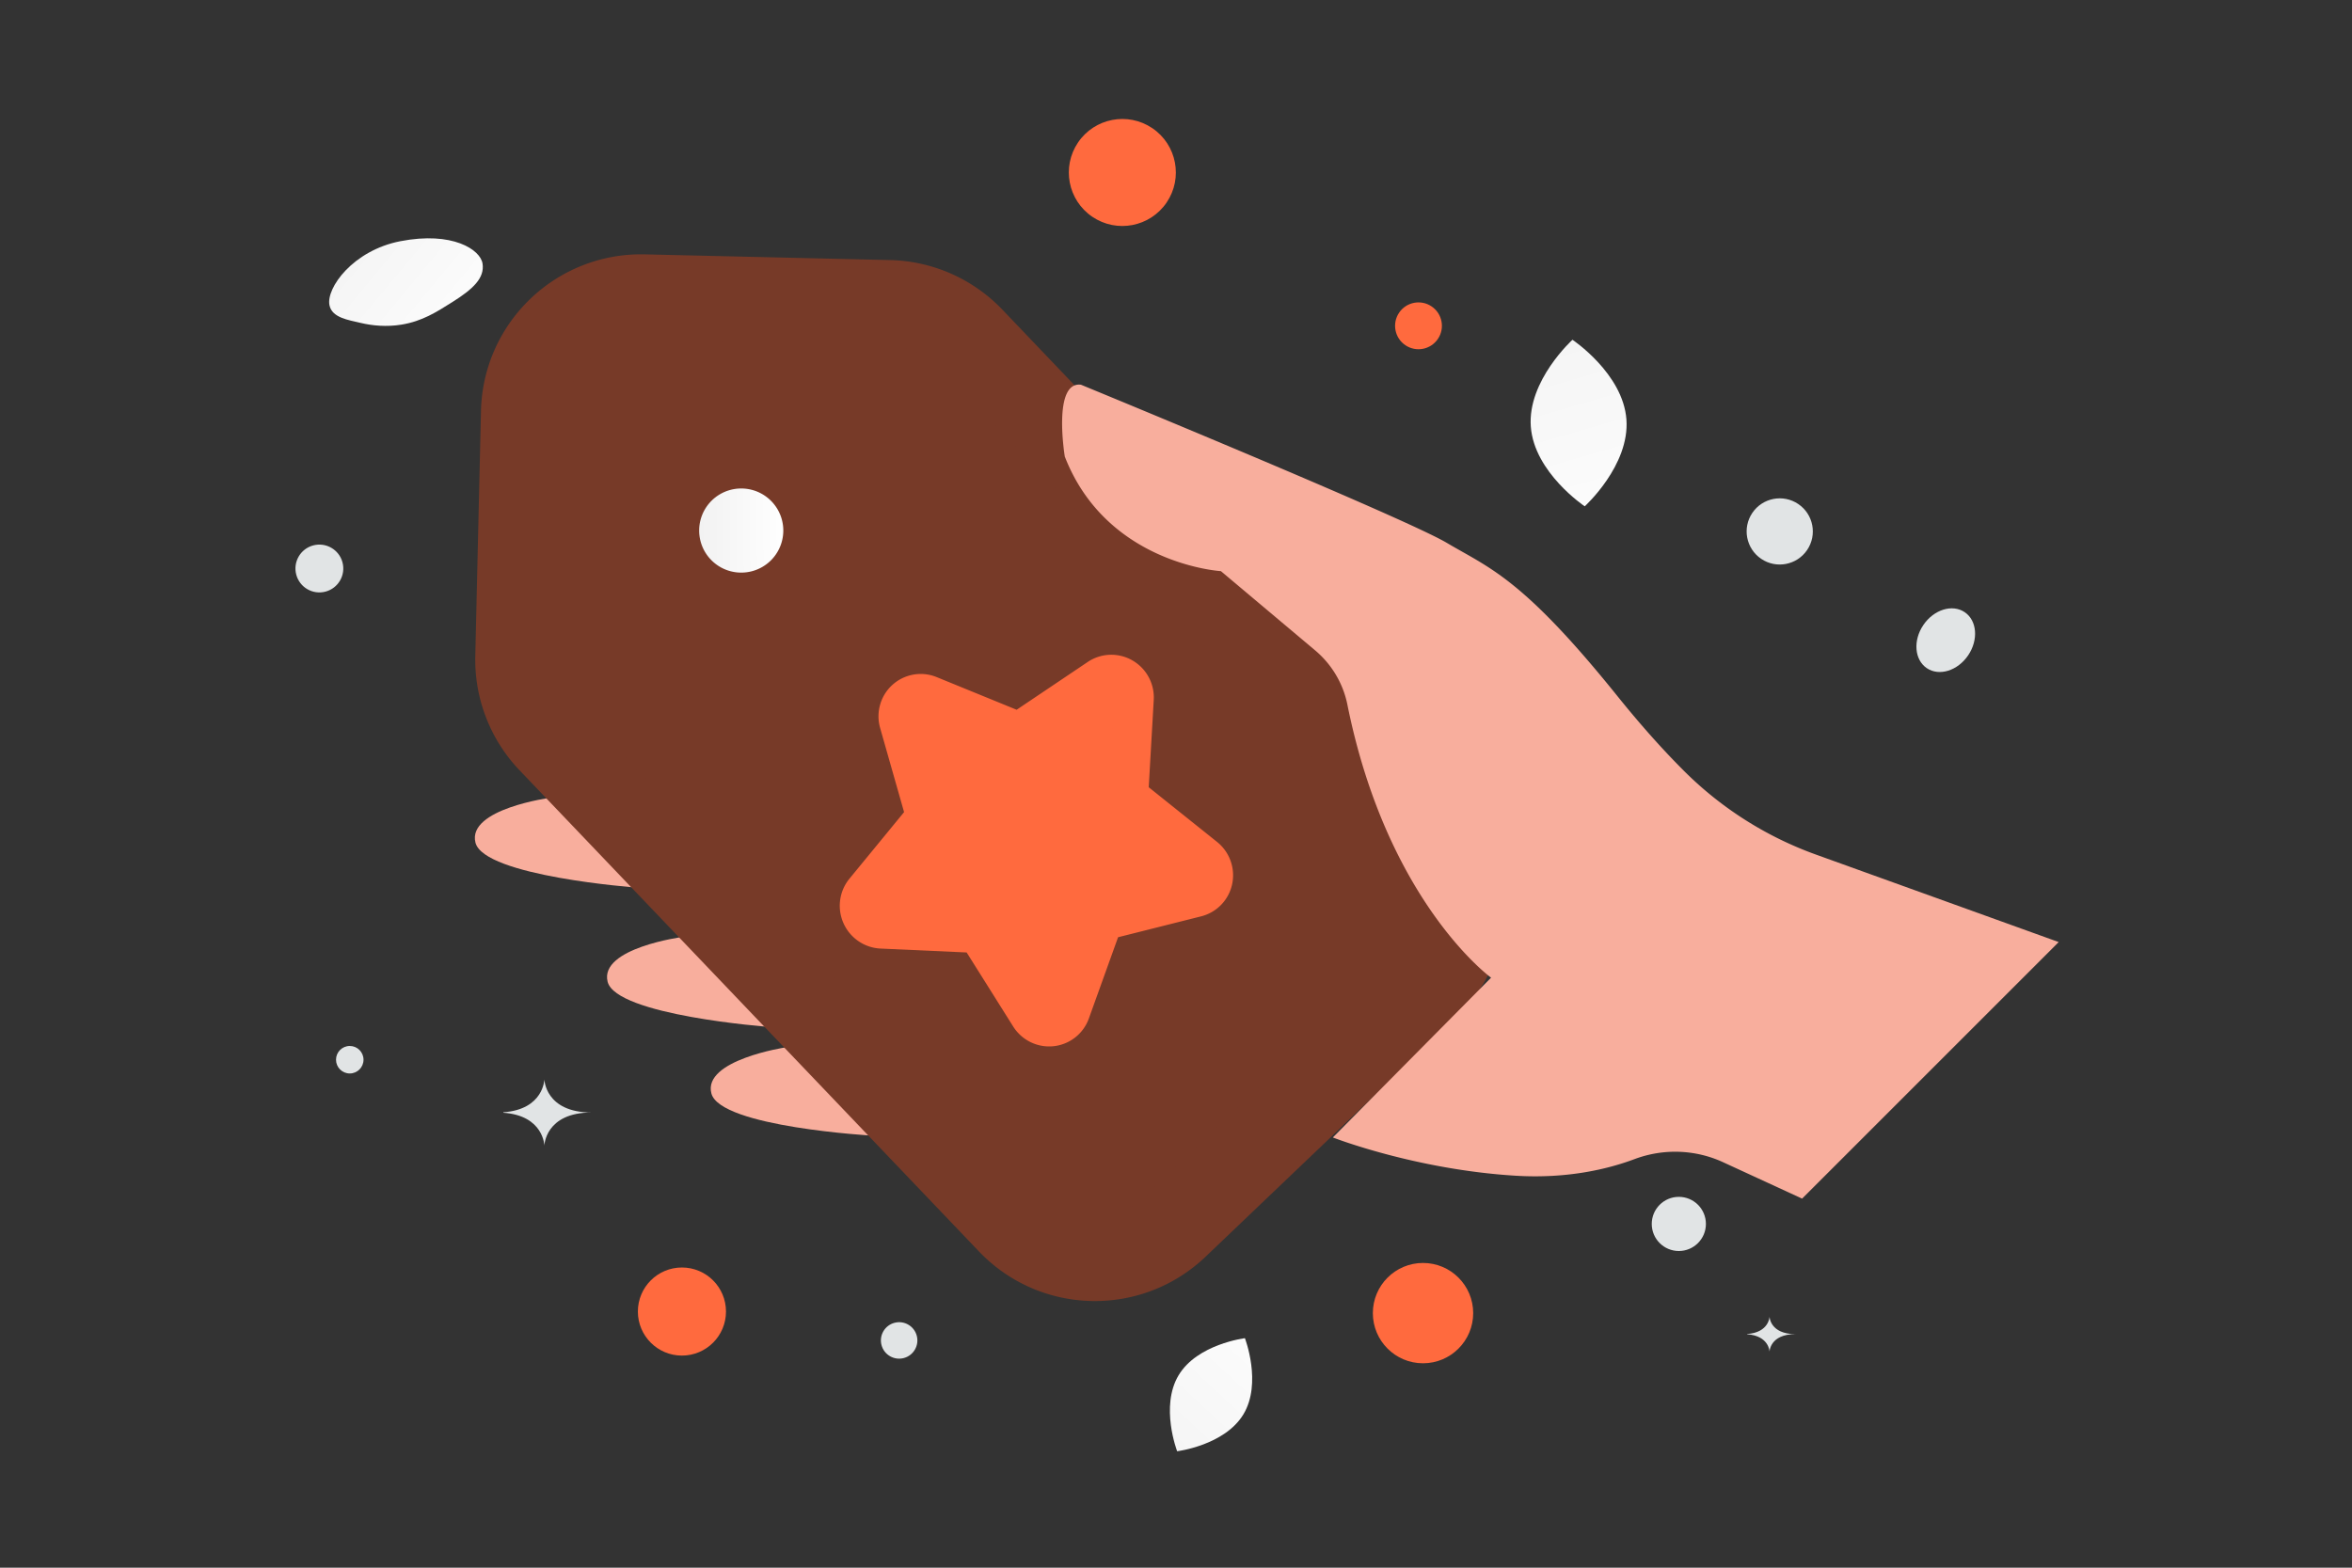 <svg width="900" height="600" viewBox="0 0 900 600" fill="none" xmlns="http://www.w3.org/2000/svg"><rect x="0" y="0" width="900" height="600" fill="#333333" stroke="none"/><path fill="transparent" d="M0 0h900v600H0z"/><path d="M210.697 305.304s-31.977 4.26-28.768 17.174c3.207 12.911 61.569 17.219 61.569 17.219l-32.801-34.393zm50.592 53.274s-31.981 4.227-28.788 17.142c3.193 12.915 61.551 17.289 61.551 17.289l-32.763-34.431zm39.397 42.27s-31.897 4.818-28.466 17.671c3.431 12.854 61.86 16.148 61.86 16.148l-33.394-33.819z" fill="#F8AE9D"/><path d="M184.651 100.899c.812 5.473-3.469 9.62-11.538 14.698-6.07 3.818-11.546 7.375-19.573 8.661-5.617.901-10.998.406-15.469-.658-4.844-1.153-11.002-1.982-11.995-6.767-1.364-6.573 8.984-20.996 27.134-24.52 19.939-3.868 30.649 3.236 31.441 8.586z" fill="url(#a)"/><path d="M622.355 160.555c1.297 17.597-15.956 33.222-15.956 33.222s-19.347-12.917-20.631-30.518c-1.298-17.598 15.942-33.219 15.942-33.219s19.347 12.917 20.645 30.515z" fill="url(#b)"/><path d="M475.826 541.249c7.16-11.947.541-29.086.541-29.086s-18.224 2.241-25.376 14.195c-7.16 11.946-.549 29.078-.549 29.078s18.224-2.241 25.384-14.187z" fill="url(#c)"/><circle cx="429.466" cy="66.015" r="20.477" transform="rotate(124.114 429.466 66.015)" fill="#ff6a3e"/><circle cx="260.943" cy="501.966" r="16.857" transform="rotate(90 260.943 501.966)" fill="#ff6a3e"/><circle r="19.197" transform="matrix(0 1 1 0 544.523 502.568)" fill="#ff6a3e"/><circle r="8.959" transform="scale(-1 1) rotate(55.886 -388.94 -449.299)" fill="#ff6a3e"/><circle r="11.518" transform="matrix(0 1 1 0 613.313 394.65)" fill="#E1E4E5"/><circle r="10.362" transform="matrix(0 1 1 0 642.41 468.434)" fill="#E1E4E5"/><circle r="12.663" transform="scale(-1 1) rotate(55.886 -532.236 -540.25)" fill="#E1E4E5"/><circle r="6.977" transform="scale(1 -1) rotate(15 2120.42 1050.184)" fill="#E1E4E5"/><circle r="5.262" transform="matrix(0 1 1 0 133.839 405.585)" fill="#E1E4E5"/><ellipse rx="12.937" ry="10.35" transform="scale(-1 1) rotate(55.886 -603.229 -579.323)" fill="#E1E4E5"/><circle r="9.152" transform="scale(1 -1) rotate(15 887.47 355.342)" fill="#E1E4E5"/><path d="M192.609 425.883v-.184c15.463-1.092 15.701-12.591 15.701-12.591s.247 12.68 18.114 12.68c-17.867 0-18.114 12.681-18.114 12.681s-.238-11.495-15.701-12.586zm475.904 84.778v-.097c8.475-.576 8.606-6.646 8.606-6.646s.135 6.693 9.929 6.693c-9.794 0-9.929 6.694-9.929 6.694s-.131-6.068-8.606-6.644z" fill="#E1E4E5"/><path fill-rule="evenodd" clip-rule="evenodd" d="m198.19 251.461 2.179-93.834c.577-24.865 21.181-44.534 46.025-43.957l93.833 2.179c11.94.277 23.257 5.293 31.514 13.92L547.525 313.91c17.161 17.977 16.499 46.458-1.477 63.619l-96.012 91.654c-17.976 17.161-46.458 16.499-63.618-1.477L210.633 283.565a45.01 45.01 0 0 1-12.443-32.104z" fill="#773A28" stroke="#773A28" stroke-width="32.644" stroke-linecap="round" stroke-linejoin="round"/><path d="M279.354 198.774a6.055 6.055 0 1 1 8.564 8.563 6.055 6.055 0 0 1-8.564-8.563" stroke="url(#d)" stroke-width="20.088" stroke-linecap="round" stroke-linejoin="round"/><path fill-rule="evenodd" clip-rule="evenodd" d="M460.923 328.042a8.822 8.822 0 0 1 3.213 8.692 8.628 8.628 0 0 1-6.329 6.665l-35.703 8.983-12.563 34.94a8.605 8.605 0 0 1-7.214 5.603c-3.276.33-6.469-1.238-8.242-4.047l-19.916-31.688-36.903-1.672c-3.31-.162-6.259-2.191-7.619-5.241-1.359-3.051-.896-6.6 1.197-9.17l23.429-28.56-10.248-35.996c-.904-3.197.065-6.619 2.501-8.835a8.607 8.607 0 0 1 8.99-1.619l34.374 14.038 30.551-20.543a8.627 8.627 0 0 1 9.196-.263 8.822 8.822 0 0 1 4.321 8.207l-2.138 37.222 29.103 23.284z" fill="#ff6a3e" stroke="#ff6a3e" stroke-width="15.066" stroke-linecap="round" stroke-linejoin="round"/><path d="m787.77 360.557-98.19 98.19-30.217-13.925c-10.703-4.931-22.892-5.314-33.881-1.202-10.349 3.873-25.8 7.564-45.556 6.361-38.45-2.342-69.91-14.64-69.91-14.64l60.551-61.153s-39.735-28.782-54.989-104.524c-1.634-8.107-6.005-15.424-12.346-20.757l-36.05-30.316s-43.669-2.564-59.737-43.85c0 0-4.744-28.859 6.19-27.493 0 0 123.713 50.87 140.008 60.534 16.295 9.663 28.877 13.4 65.246 58.614 9.631 11.97 18.213 21.396 25.634 28.788a137.302 137.302 0 0 0 50.321 31.874l92.926 33.499z" fill="#F8AE9D"/><defs><linearGradient id="a" x1="189.366" y1="136.792" x2="104.046" y2="65.828" gradientUnits="userSpaceOnUse"><stop stop-color="#fff"/><stop offset="1" stop-color="#EEE"/></linearGradient><linearGradient id="b" x1="622.102" y1="225.998" x2="575.79" y2="66.345" gradientUnits="userSpaceOnUse"><stop stop-color="#fff"/><stop offset="1" stop-color="#EEE"/></linearGradient><linearGradient id="c" x1="498.874" y1="495.019" x2="409.561" y2="591.144" gradientUnits="userSpaceOnUse"><stop stop-color="#fff"/><stop offset="1" stop-color="#EEE"/></linearGradient><linearGradient id="d" x1="300.948" y1="202.708" x2="257.719" y2="203.211" gradientUnits="userSpaceOnUse"><stop stop-color="#fff"/><stop offset="1" stop-color="#EEE"/></linearGradient></defs></svg>